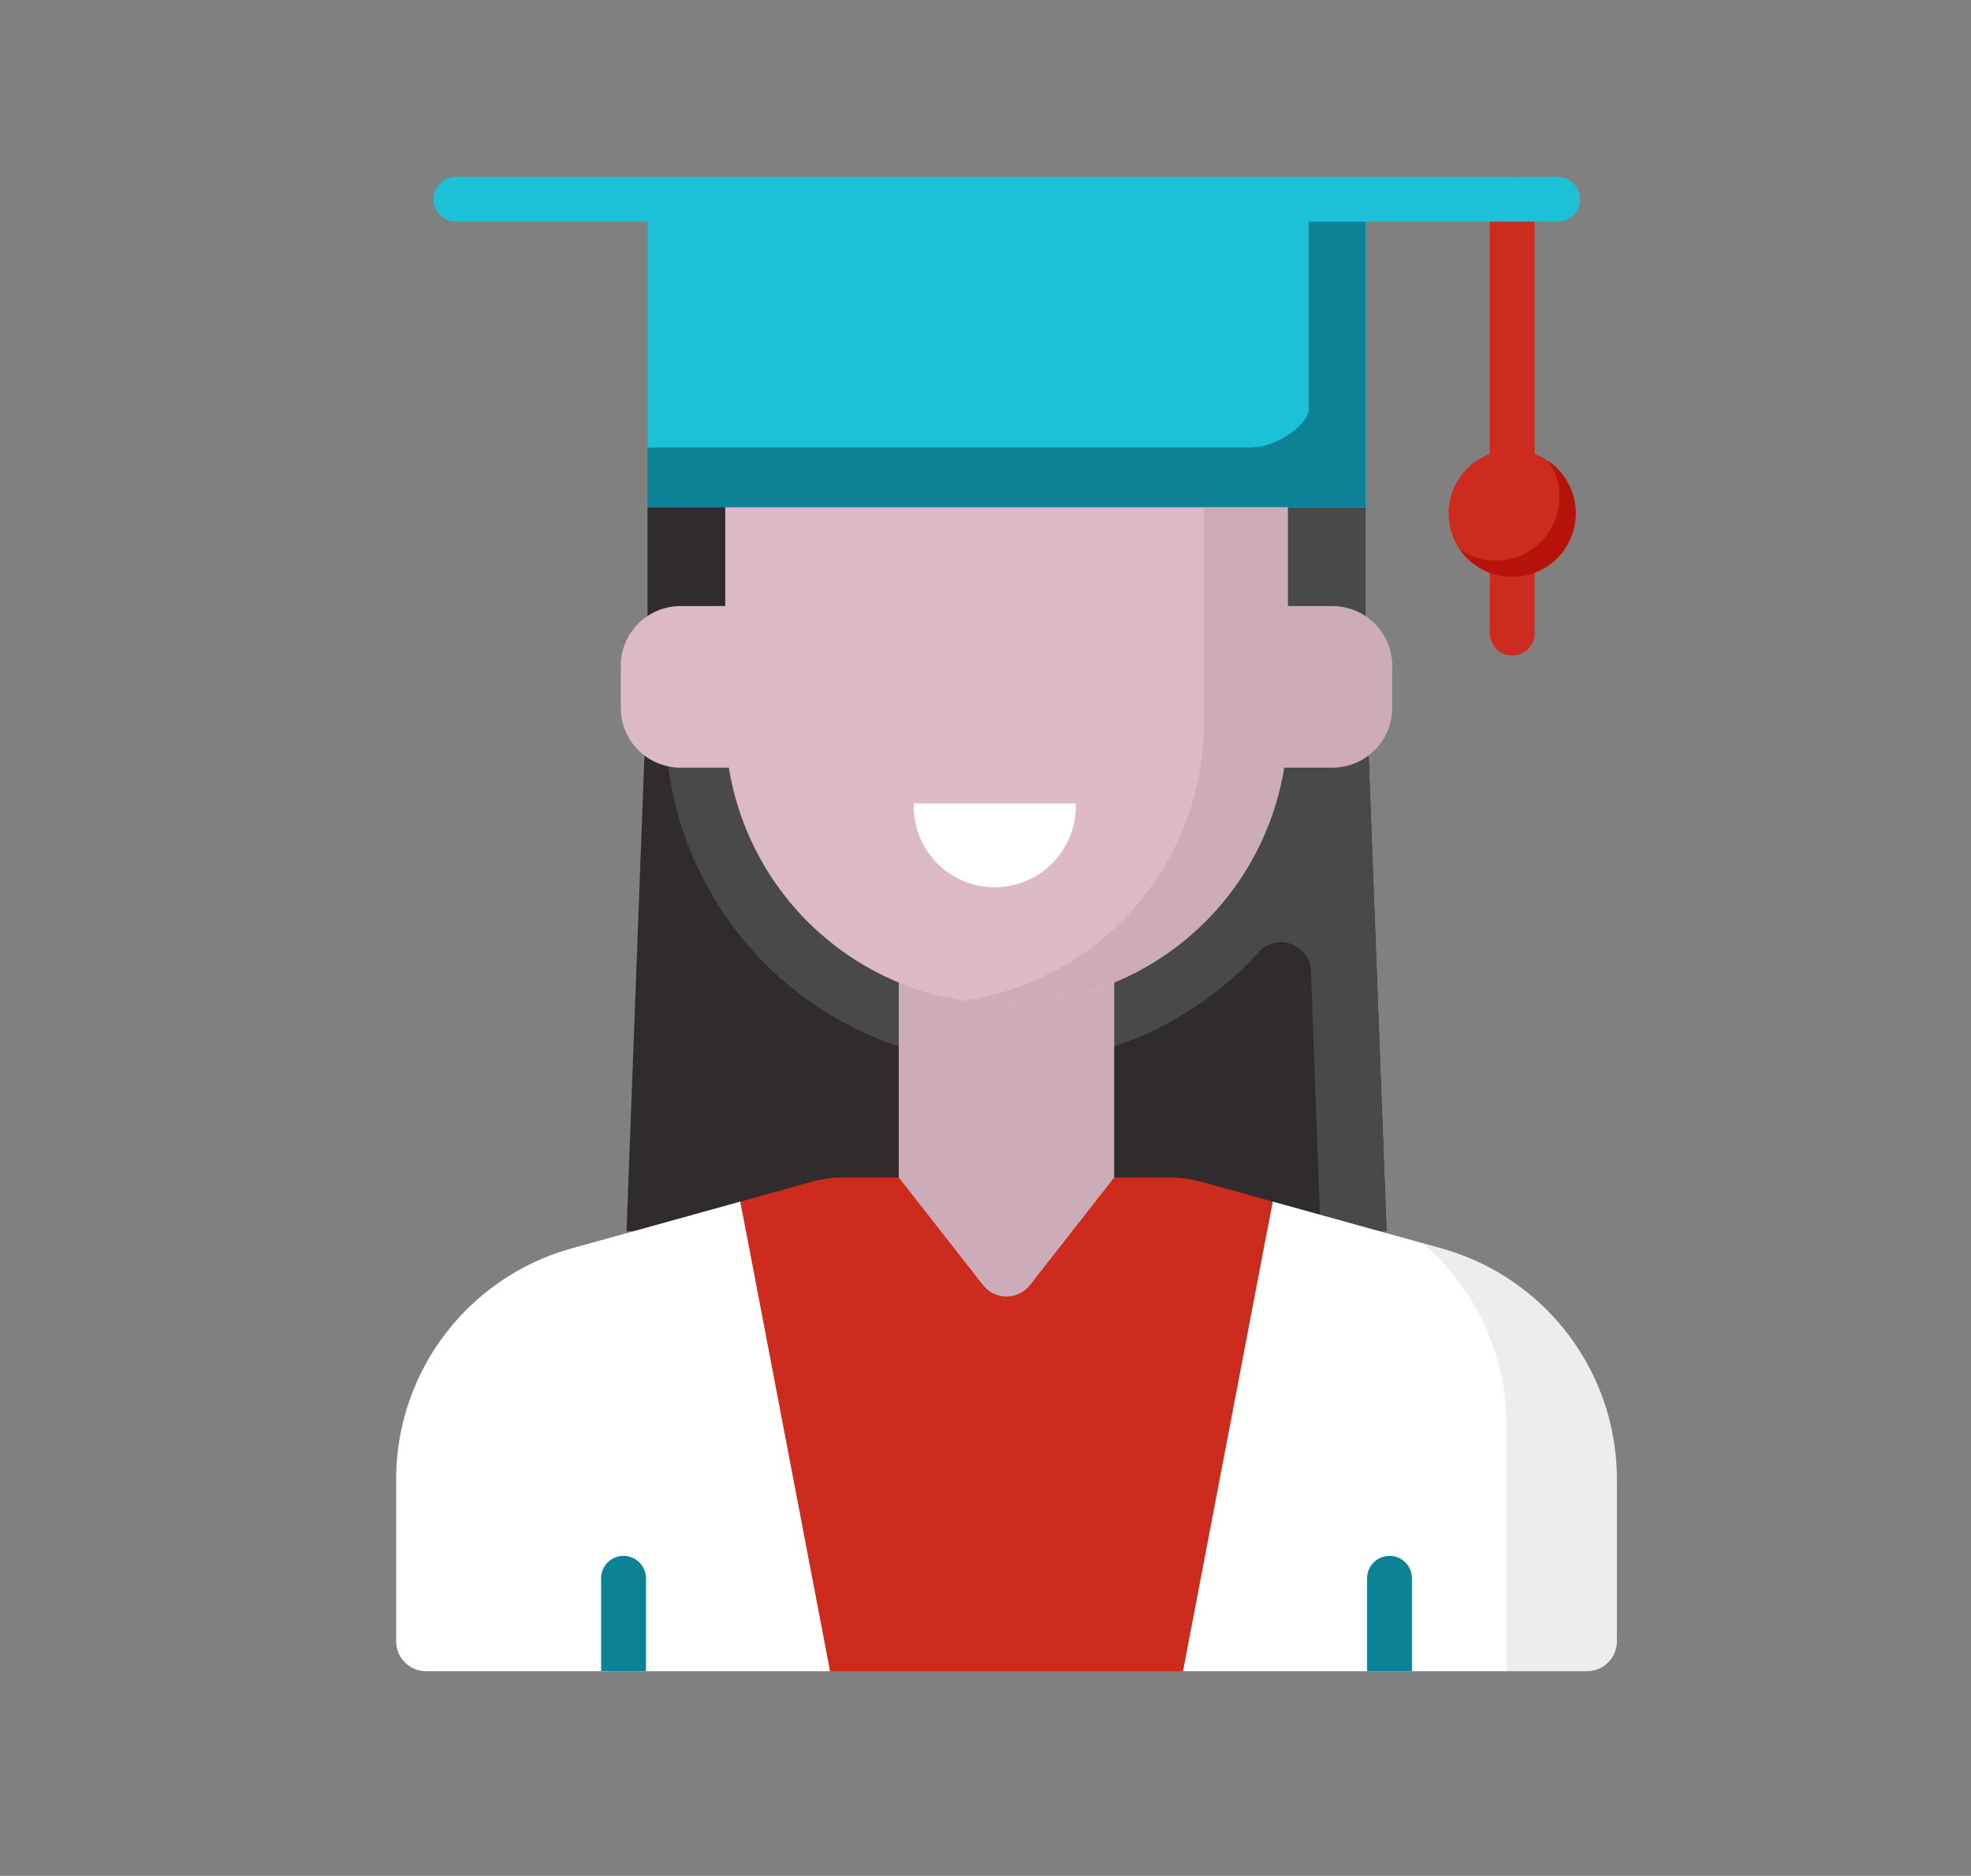 <svg id="Layer_1" data-name="Layer 1" xmlns="http://www.w3.org/2000/svg" viewBox="0 0 205.62 195.74"><rect x="0" y="0" width="205.62" height="195.74" fill="#808080" stroke="none"/><defs><style>.cls-1{fill:#302c2e;}.cls-2,.cls-5{fill:#494949;}.cls-3{fill:#cc2b1e;}.cls-4{fill:#fff;}.cls-5{opacity:0.1;}.cls-6{fill:#ccacb9;}.cls-7{fill:#b7130b;}.cls-8{fill:#1cc1d8;}.cls-9{fill:#0b8295;}.cls-10{fill:#dbb9c5;}</style></defs><title>icon-user2</title><path class="cls-1" d="M142.78,78.85l1.87,49.63H65.36l1.87-49.63Z"/><path class="cls-2" d="M144.65,128.48l-1.87-49.63H69.59a35.57,35.57,0,0,0,61.76,20.47,3.12,3.12,0,0,1,5.41,2l1,27.16Z"/><path class="cls-3" d="M125.37,123.32l7.4,2.06-9.35,49H86.58l-9.35-49,7.4-2.06a12.62,12.62,0,0,1,3.34-.45H122A12.57,12.57,0,0,1,125.37,123.32Z"/><path class="cls-4" d="M150.4,130.27l-17.62-4.89-9.36,49h42.14a3.12,3.12,0,0,0,3.12-3.12V154.33A25,25,0,0,0,150.4,130.27Z"/><path class="cls-5" d="M150.4,130.27l-2-.56a25,25,0,0,1,8.76,19v25.67h8.43a3.12,3.12,0,0,0,3.12-3.12V154.33A25,25,0,0,0,150.4,130.27Z"/><path class="cls-4" d="M59.61,130.27l17.62-4.89,9.36,49H44.45a3.12,3.12,0,0,1-3.12-3.12V154.33A25,25,0,0,1,59.61,130.27Z"/><path class="cls-6" d="M116.24,122.86l-8.78,11.22a3.12,3.12,0,0,1-4.92,0l-8.78-11.22V97.27h22.48Z"/><path class="cls-2" d="M134.35,52.94h8.12V65.43h-8.12Z"/><path class="cls-3" d="M164.39,53.57a6.63,6.63,0,0,0-4.29-6.2V20.79a2.34,2.34,0,0,0-4.68,0V47.37a6.62,6.62,0,0,0,0,12.4v6.29a2.34,2.34,0,0,0,4.68,0V59.77A6.63,6.63,0,0,0,164.39,53.57Z"/><path class="cls-7" d="M161.51,48.1a6.63,6.63,0,0,1-9.22,9.22,6.63,6.63,0,1,0,9.22-9.22Z"/><path class="cls-8" d="M162.44,18.45H47.57a2.34,2.34,0,1,0,0,4.68h20V52.94h74.92V23.13h20a2.34,2.34,0,1,0,0-4.68Z"/><path class="cls-9" d="M136.53,23.13V42.8c0,1.11-2.8,3.9-6.24,3.9H67.55v6.24h74.92V23.13Z"/><path class="cls-1" d="M67.55,52.94h8.12V65.43H67.55Z"/><path class="cls-10" d="M105,52.94H75.66V75.42a29.34,29.34,0,1,0,58.68,0V52.94Z"/><path class="cls-6" d="M125.61,52.94V75.42a29.35,29.35,0,0,1-25,29,29.37,29.37,0,0,0,33.71-29V52.94Z"/><path class="cls-10" d="M71,80.1h6.24V63.24H71a6.24,6.24,0,0,0-6.24,6.24v4.37A6.24,6.24,0,0,0,71,80.1Z"/><path class="cls-6" d="M139,80.1h-6.24V63.24H139a6.24,6.24,0,0,1,6.24,6.24v4.37A6.24,6.24,0,0,1,139,80.1Z"/><path class="cls-9" d="M142.62,174.37v-9.68a2.34,2.34,0,1,1,4.68,0v9.68Z"/><path class="cls-9" d="M62.71,174.37v-9.68a2.34,2.34,0,1,1,4.68,0v9.68Z"/><path class="cls-4" d="M95.32,83.83a8.46,8.46,0,1,0,16.91,0"/></svg>